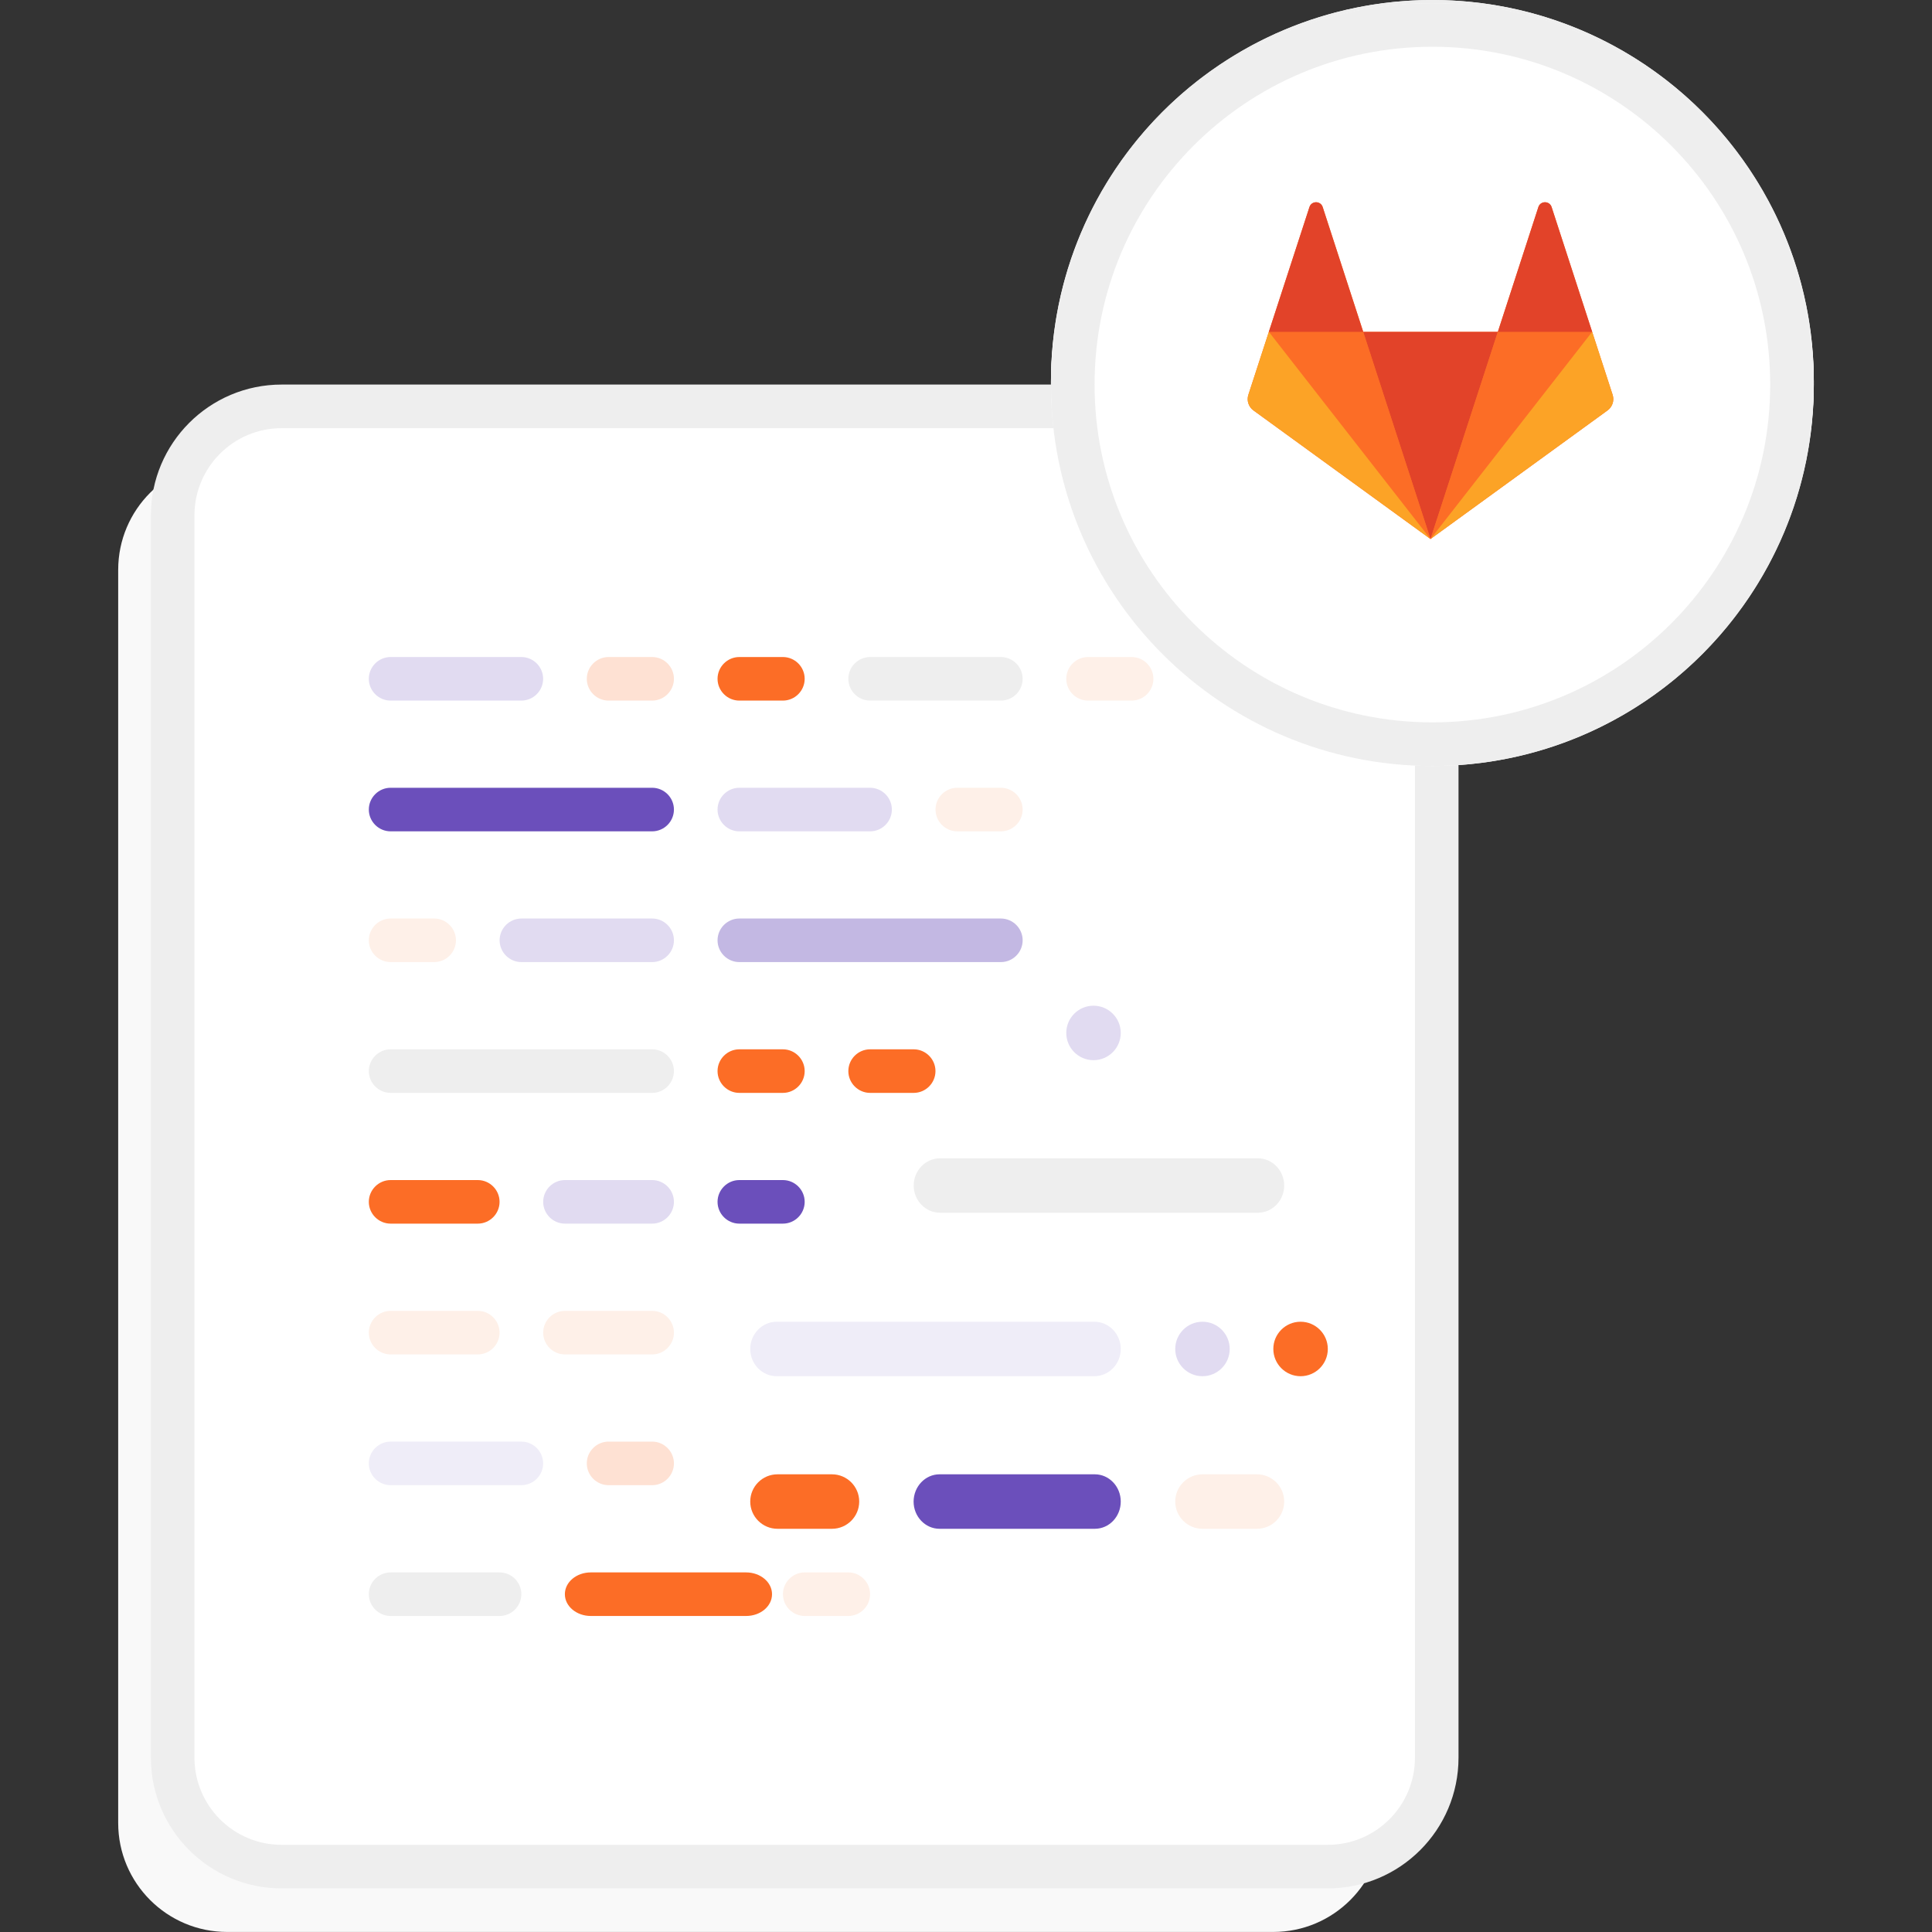 <?xml version="1.0" encoding="utf-8"?>
<!-- Generator: Adobe Illustrator 24.0.1, SVG Export Plug-In . SVG Version: 6.00 Build 0)  -->
<svg version="1.1" id="Layer_1" xmlns="http://www.w3.org/2000/svg" xmlns:xlink="http://www.w3.org/1999/xlink" x="0px" y="0px"
	 viewBox="0 0 400 400" style="enable-background:new 0 0 400 400;" xml:space="preserve">
<rect x="0" y="0" width="400" height="400" fill="#333333" stroke="none"/>
<style type="text/css">
	.st0{fill:#F9F9F9;}
	.st1{fill:#FFFFFF;}
	.st2{fill:#EEEEEE;}
	.st3{fill:#E1DBF1;}
	.st4{fill:#FEE1D3;}
	.st5{fill:#FC6D26;}
	.st6{fill:#FEF0E8;}
	.st7{fill:#EFEDF8;}
	.st8{fill:#6B4FBB;}
	.st9{fill:#C3B8E3;}
	.st10{fill-rule:evenodd;clip-rule:evenodd;fill:#FC6D26;}
	.st11{fill-rule:evenodd;clip-rule:evenodd;fill:#E24329;}
	.st12{fill-rule:evenodd;clip-rule:evenodd;fill:#FCA326;}
</style>
<g>
	<path class="st0" d="M47.03,95.41h216.59c12.45,0,22.56,10.11,22.56,22.56v259.46c0,12.45-10.11,22.56-22.56,22.56H47.03
		c-12.45,0-22.56-10.11-22.56-22.56V117.98C24.47,105.52,34.58,95.41,47.03,95.41z"/>
	<path class="st1" d="M58.31,84.13h216.59c12.45,0,22.56,10.11,22.56,22.56V363.9c0,12.45-10.11,22.56-22.56,22.56H58.31
		c-12.45,0-22.56-10.11-22.56-22.56V106.7C35.75,94.24,45.86,84.13,58.31,84.13z"/>
	<path class="st2" d="M58.31,88.65c-9.97,0-18.05,8.08-18.05,18.05V363.9c0,9.97,8.08,18.05,18.05,18.05h216.59
		c9.97,0,18.05-8.08,18.05-18.05V106.7c0-9.97-8.08-18.05-18.05-18.05L58.31,88.65L58.31,88.65z M58.31,79.62h216.59
		c14.96,0,27.07,12.12,27.07,27.07V363.9c0,14.96-12.12,27.07-27.07,27.07H58.31c-14.96,0-27.07-12.12-27.07-27.07V106.7
		C31.24,91.76,43.35,79.62,58.31,79.62z"/>
	<path class="st3" d="M80.87,136.03h27.07c2.48,0,4.51,2.03,4.51,4.51s-2.03,4.51-4.51,4.51H80.87c-2.48,0-4.51-2.03-4.51-4.51
		S78.39,136.03,80.87,136.03z M153.07,163.1h27.07c2.48,0,4.51,2.03,4.51,4.51s-2.03,4.51-4.51,4.51h-27.07
		c-2.48,0-4.51-2.03-4.51-4.51S150.59,163.1,153.07,163.1z"/>
	<path class="st2" d="M180.15,136.03h27.07c2.48,0,4.51,2.03,4.51,4.51s-2.03,4.51-4.51,4.51h-27.07c-2.48,0-4.51-2.03-4.51-4.51
		S177.66,136.03,180.15,136.03z"/>
	<path class="st3" d="M107.95,190.17h27.07c2.48,0,4.51,2.03,4.51,4.51c0,2.48-2.03,4.51-4.51,4.51h-27.07
		c-2.48,0-4.51-2.03-4.51-4.51C103.44,192.2,105.47,190.17,107.95,190.17z"/>
	<path class="st4" d="M126,136.03h9.02c2.48,0,4.51,2.03,4.51,4.51s-2.03,4.51-4.51,4.51H126c-2.48,0-4.51-2.03-4.51-4.51
		S123.52,136.03,126,136.03z"/>
	<path class="st5" d="M153.07,217.25h9.02c2.48,0,4.51,2.03,4.51,4.51s-2.03,4.51-4.51,4.51h-9.02c-2.48,0-4.51-2.03-4.51-4.51
		S150.59,217.25,153.07,217.25z"/>
	<path class="st6" d="M198.2,163.1h9.02c2.48,0,4.51,2.03,4.51,4.51s-2.03,4.51-4.51,4.51h-9.02c-2.48,0-4.51-2.03-4.51-4.51
		S195.71,163.1,198.2,163.1z M225.27,136.03h9.02c2.48,0,4.51,2.03,4.51,4.51s-2.03,4.51-4.51,4.51h-9.02
		c-2.48,0-4.51-2.03-4.51-4.51S222.79,136.03,225.27,136.03z"/>
	<path class="st3" d="M116.97,244.32h18.05c2.48,0,4.51,2.03,4.51,4.51c0,2.48-2.03,4.51-4.51,4.51h-18.05
		c-2.48,0-4.51-2.03-4.51-4.51C112.46,246.35,114.49,244.32,116.97,244.32z"/>
	<path class="st5" d="M180.15,217.25h9.02c2.48,0,4.51,2.03,4.51,4.51s-2.03,4.51-4.51,4.51h-9.02c-2.48,0-4.51-2.03-4.51-4.51
		S177.66,217.25,180.15,217.25z"/>
	<path class="st3" d="M226.4,208.22c3.11,0,5.64,2.53,5.64,5.64s-2.53,5.64-5.64,5.64c-3.11,0-5.64-2.53-5.64-5.64
		C220.76,210.75,223.28,208.22,226.4,208.22z M248.96,273.65c3.11,0,5.64,2.53,5.64,5.64s-2.53,5.64-5.64,5.64s-5.64-2.53-5.64-5.64
		C243.32,276.18,245.85,273.65,248.96,273.65z"/>
	<path class="st5" d="M269.27,273.65c3.11,0,5.64,2.53,5.64,5.64s-2.53,5.64-5.64,5.64s-5.64-2.53-5.64-5.64
		C263.62,276.18,266.15,273.65,269.27,273.65z M153.07,136.03h9.02c2.48,0,4.51,2.03,4.51,4.51s-2.03,4.51-4.51,4.51h-9.02
		c-2.48,0-4.51-2.03-4.51-4.51S150.59,136.03,153.07,136.03z"/>
	<path class="st2" d="M80.87,217.25h54.15c2.48,0,4.51,2.03,4.51,4.51s-2.03,4.51-4.51,4.51H80.87c-2.48,0-4.51-2.03-4.51-4.51
		S78.39,217.25,80.87,217.25z M194.65,239.81h65.75c3.02,0,5.48,2.53,5.48,5.64s-2.46,5.64-5.48,5.64h-65.75
		c-3.02,0-5.48-2.53-5.48-5.64C189.17,242.34,191.63,239.81,194.65,239.81L194.65,239.81L194.65,239.81z"/>
	<path class="st7" d="M160.81,273.65h65.75c3.02,0,5.48,2.53,5.48,5.64s-2.46,5.64-5.48,5.64h-65.75c-3.02,0-5.48-2.53-5.48-5.64
		C155.33,276.18,157.79,273.65,160.81,273.65L160.81,273.65L160.81,273.65z"/>
	<path class="st8" d="M80.87,163.1h54.15c2.48,0,4.51,2.03,4.51,4.51s-2.03,4.51-4.51,4.51H80.87c-2.48,0-4.51-2.03-4.51-4.51
		S78.39,163.1,80.87,163.1z"/>
	<path class="st9" d="M153.07,190.17h54.15c2.48,0,4.51,2.03,4.51,4.51c0,2.48-2.03,4.51-4.51,4.51h-54.15
		c-2.48,0-4.51-2.03-4.51-4.51C148.56,192.2,150.59,190.17,153.07,190.17z"/>
	<path class="st6" d="M80.87,190.17h9.02c2.48,0,4.51,2.03,4.51,4.51c0,2.48-2.03,4.51-4.51,4.51h-9.02c-2.48,0-4.51-2.03-4.51-4.51
		C76.36,192.2,78.39,190.17,80.87,190.17z"/>
	<path class="st8" d="M153.07,244.32h9.02c2.48,0,4.51,2.03,4.51,4.51c0,2.48-2.03,4.51-4.51,4.51h-9.02
		c-2.48,0-4.51-2.03-4.51-4.51C148.56,246.35,150.59,244.32,153.07,244.32z"/>
	<path class="st5" d="M80.87,244.32h18.05c2.48,0,4.51,2.03,4.51,4.51c0,2.48-2.03,4.51-4.51,4.51H80.87
		c-2.48,0-4.51-2.03-4.51-4.51C76.36,246.35,78.39,244.32,80.87,244.32z"/>
	<path class="st6" d="M80.87,271.4h18.05c2.48,0,4.51,2.03,4.51,4.51s-2.03,4.51-4.51,4.51H80.87c-2.48,0-4.51-2.03-4.51-4.51
		S78.39,271.4,80.87,271.4z M116.97,271.4h18.05c2.48,0,4.51,2.03,4.51,4.51s-2.03,4.51-4.51,4.51h-18.05
		c-2.48,0-4.51-2.03-4.51-4.51S114.49,271.4,116.97,271.4z"/>
	<path class="st7" d="M80.87,298.47h27.07c2.48,0,4.51,2.03,4.51,4.51c0,2.48-2.03,4.51-4.51,4.51H80.87
		c-2.48,0-4.51-2.03-4.51-4.51C76.36,300.5,78.39,298.47,80.87,298.47z"/>
	<path class="st5" d="M122.32,325.55h32.15c2.96,0,5.37,2.01,5.37,4.51c0,2.5-2.39,4.51-5.37,4.51h-32.15
		c-2.96,0-5.37-2.01-5.37-4.51C116.95,327.55,119.36,325.55,122.32,325.55z"/>
	<path class="st8" d="M194.52,305.24h32.15c2.96,0,5.37,2.53,5.37,5.64s-2.39,5.64-5.37,5.64h-32.15c-2.96,0-5.37-2.53-5.37-5.64
		C189.17,307.77,191.56,305.24,194.52,305.24z"/>
	<path class="st4" d="M126,298.47h9.02c2.48,0,4.51,2.03,4.51,4.51c0,2.48-2.03,4.51-4.51,4.51H126c-2.48,0-4.51-2.03-4.51-4.51
		C121.48,300.5,123.52,298.47,126,298.47z"/>
	<path class="st6" d="M166.61,325.55h9.02c2.48,0,4.51,2.03,4.51,4.51c0,2.48-2.03,4.51-4.51,4.51h-9.02
		c-2.48,0-4.51-2.03-4.51-4.51C162.1,327.58,164.13,325.55,166.61,325.55z M248.96,305.24h11.28c3.11,0,5.64,2.53,5.64,5.64
		s-2.53,5.64-5.64,5.64h-11.28c-3.11,0-5.64-2.53-5.64-5.64C243.32,307.77,245.85,305.24,248.96,305.24z"/>
	<path class="st5" d="M160.97,305.24h11.28c3.11,0,5.64,2.53,5.64,5.64s-2.53,5.64-5.64,5.64h-11.28c-3.11,0-5.64-2.53-5.64-5.64
		C155.33,307.77,157.85,305.24,160.97,305.24z"/>
	<path class="st2" d="M80.87,325.55h22.56c2.48,0,4.51,2.03,4.51,4.51c0,2.48-2.03,4.51-4.51,4.51H80.87
		c-2.48,0-4.51-2.03-4.51-4.51C76.36,327.58,78.39,325.55,80.87,325.55z"/>
	<g>
		<circle class="st1" cx="296.56" cy="78.97" r="78.97"/>
		<path class="st2" d="M296.56,157.93c-43.61,0-78.97-35.35-78.97-78.97S252.95,0,296.56,0c43.61,0,78.97,35.35,78.97,78.97
			S340.18,157.93,296.56,157.93z M296.56,148.91c38.63,0,69.94-31.32,69.94-69.94S335.19,9.02,296.56,9.02s-69.94,31.32-69.94,69.94
			S257.94,148.91,296.56,148.91z"/>
		<path class="st8" d="M269.65,72.2h54.15c2.48,0,4.51,2.03,4.51,4.51c0,2.48-2.03,4.51-4.51,4.51h-54.15
			c-2.48,0-4.51-2.03-4.51-4.51C265.14,74.23,267.17,72.2,269.65,72.2z"/>
		<path class="st8" d="M301.24,49.64v54.15c0,2.48-2.03,4.51-4.51,4.51c-2.48,0-4.51-2.03-4.51-4.51V49.64
			c0-2.48,2.03-4.51,4.51-4.51C299.2,45.12,301.24,47.15,301.24,49.64z"/>
	</g>
	<g>
		<circle class="st1" cx="296.56" cy="79.62" r="78.97"/>
		<path class="st2" d="M296.56,158.59c-43.61,0-78.97-35.35-78.97-78.97s35.35-78.97,78.97-78.97s78.97,35.35,78.97,78.97
			S340.18,158.59,296.56,158.59z M296.56,149.56c38.63,0,69.94-31.32,69.94-69.94S335.19,9.68,296.56,9.68s-69.94,31.32-69.94,69.94
			S257.94,149.56,296.56,149.56z"/>
		<g>
			<path class="st10" d="M333.88,81.74l-4.24-13.04l-8.39-25.83c-0.43-1.33-2.31-1.33-2.74,0l-8.39,25.83h-27.87l-8.39-25.83
				c-0.43-1.33-2.31-1.33-2.74,0L262.7,68.7l-4.24,13.04c-0.39,1.19,0.04,2.49,1.05,3.23l36.66,26.63l36.66-26.63
				C333.84,84.23,334.26,82.93,333.88,81.74"/>
			<path class="st11" d="M296.17,111.6l13.94-42.89h-27.87L296.17,111.6z"/>
			<path class="st10" d="M296.17,111.6L282.23,68.7H262.7L296.17,111.6z"/>
			<path class="st12" d="M262.7,68.7l-4.24,13.04c-0.39,1.19,0.04,2.49,1.05,3.23l36.66,26.63L262.7,68.7z"/>
			<path class="st11" d="M262.7,68.7h19.53l-8.39-25.83c-0.43-1.33-2.31-1.33-2.74,0L262.7,68.7z"/>
			<path class="st10" d="M296.17,111.6l13.94-42.89h19.53L296.17,111.6z"/>
			<path class="st12" d="M329.64,68.7l4.24,13.04c0.39,1.19-0.04,2.49-1.05,3.23l-36.66,26.63L329.64,68.7z"/>
			<path class="st11" d="M329.64,68.7h-19.53l8.39-25.83c0.43-1.33,2.31-1.33,2.74,0L329.64,68.7z"/>
		</g>
	</g>
</g>
</svg>
